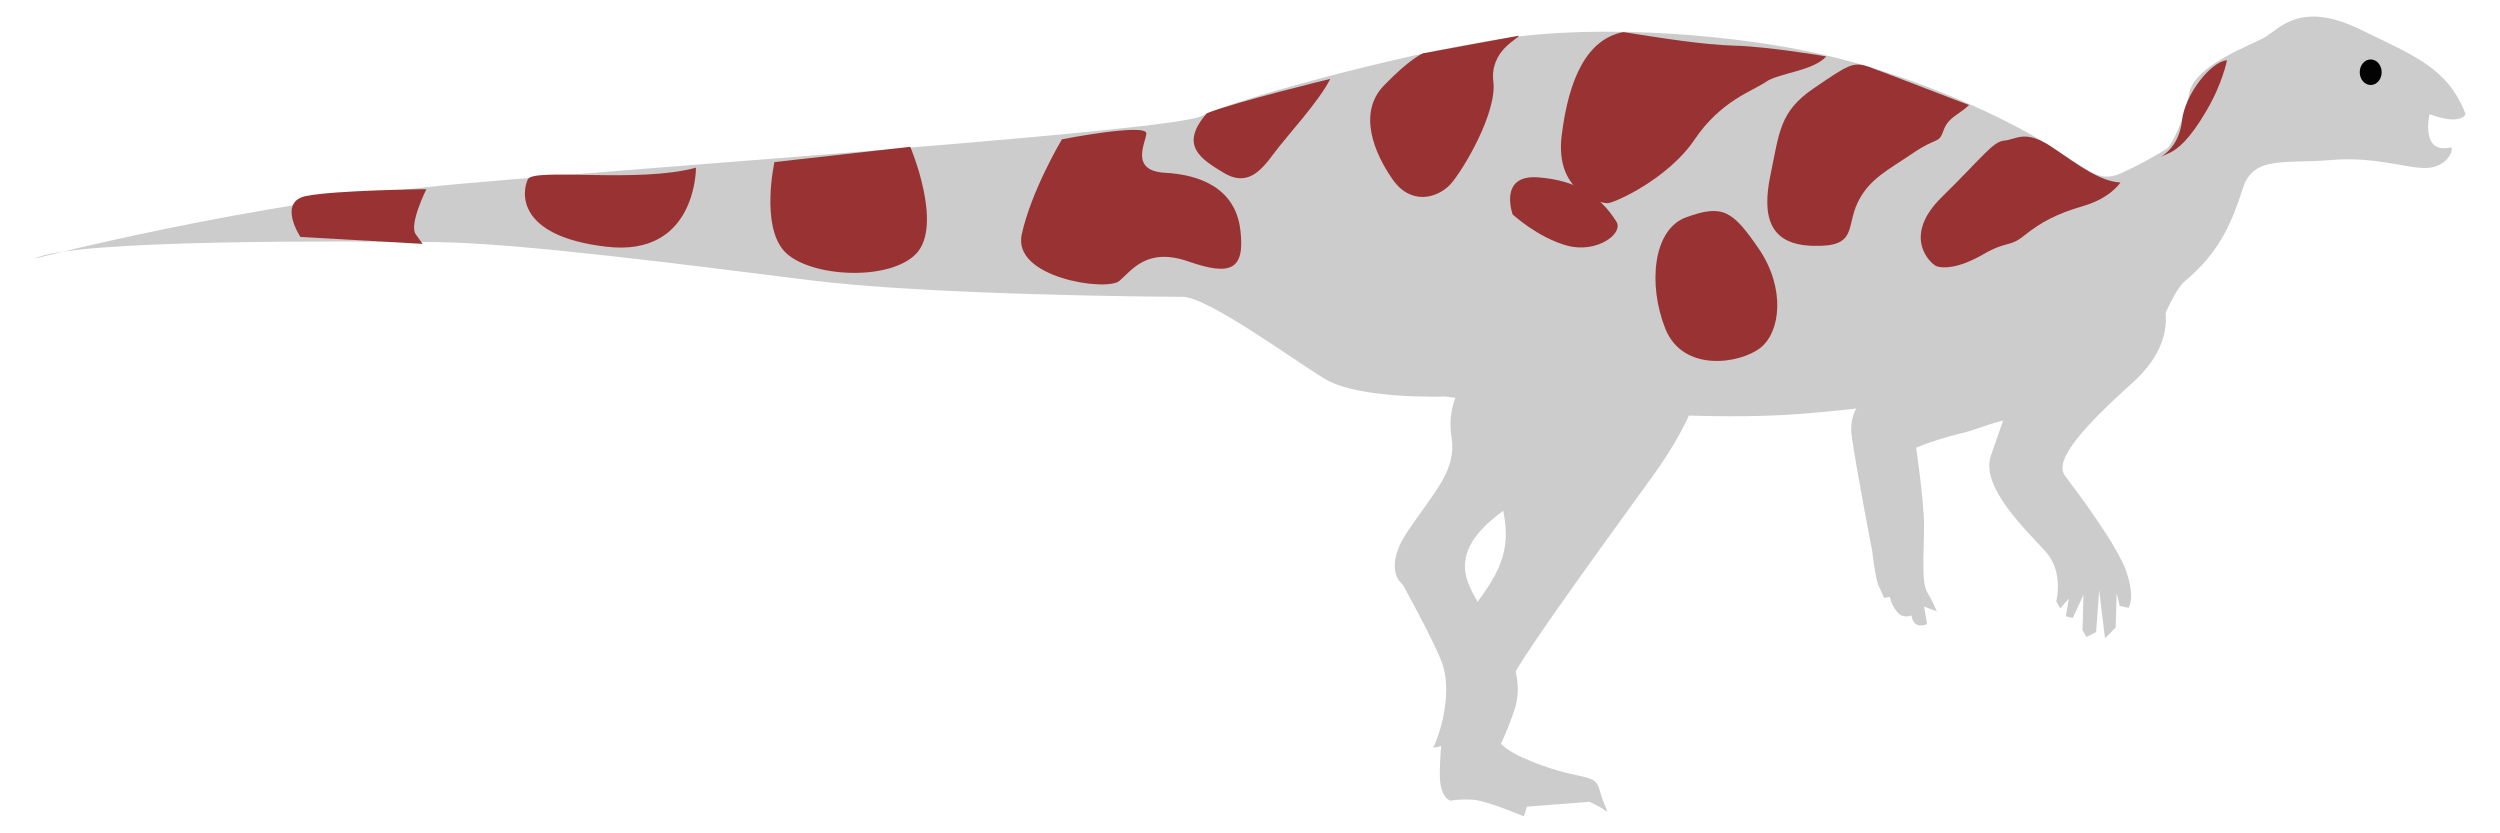 <?xml version="1.0" encoding="utf-8"?>
<!-- Generator: Adobe Illustrator 23.0.1, SVG Export Plug-In . SVG Version: 6.00 Build 0)  -->
<svg version="1.1" id="Layer_1" xmlns="http://www.w3.org/2000/svg" xmlns:xlink="http://www.w3.org/1999/xlink" x="0px" y="0px"
	 viewBox="0 0 1800 599.8" style="enable-background:new 0 0 1800 599.8;" xml:space="preserve">
<style type="text/css">
	.st0{fill:#CCCCCC;}
	.st1{fill:#993333;}
	.st2{fill:#030303;}
</style>
<title>trinisaura</title>
<path class="st0" d="M1527,124.8c-17.5,7.6-23.2-3.5-60.4-25.4c-37.2-21.7-97-47-155.4-60.4c-58.4-13.3-154.7-22.3-229.3-11.2
	S885,72.9,865.3,83.5s-376.4,35-531.1,48.6S24.8,186.3,24.8,186.3c26.1-14.2,227.8-12.7,289.1-12s184.3,16.9,268.7,27.4
	c84.5,10.7,250.6,12,268.7,12s78.1,44.2,102.6,59.1s86.5,12.7,86.5,12.7s157.6,19.7,253.2,12.7c95.7-7.2,184.9-26.9,223.7-34.6
	c38.7-7.7,38.7-42.9,54.9-60.4c27.4-22.5,35.2-45.1,42.9-68.3c7.7-23.2,30.9-16.8,63.2-19.7c32.4-2.8,55.6,6.6,69.6,5.7
	s19-12.7,16.9-14.9c-22.5,5.7-15.5-23.8-15.5-23.8s21,8.5,26,0c-12.7-32.4-34.4-41-76.6-61.3s-57.1-0.7-67.6,5.7
	c-10.5,6.1-51.3,20.3-54.9,40.7c-3.5,20.4-13.3,37.2-15.5,39.4C1549.8,113.5,1538.6,119.6,1527,124.8z"/>
<path class="st0" d="M1455.3,266.3c0,0-14.2,39.4-21.9,61.9c-7.7,22.5,26,54,39.4,68.9c13.4,14.9,7.7,35.9,7.7,35.9l2.8,5l6.3-7
	l-2.2,12.7l5,1.3l7.7-16.8l-0.7,25.4l2.8,5l7-3.5l2.2-30.2l4.2,34.6l7.7-7.7l0.7-24.7l2.2,9.2l6.3,1.3c0,0,5-6.3-1.3-25.4
	s-35.9-58.4-44.4-69.6c-8.5-11.4,14-35.8,49.2-67.6c35.2-31.8,20.3-61.3,20.3-61.3C1484.6,168,1455.3,266.3,1455.3,266.3z"/>
<path class="st0" d="M1508.9,234.5c1.3-2.2-0.7,4.1-9.2,26c-8.5,21.7-32.4,38.5-48.6,40.7c-16,2-25.4,7.7-40.7,11.2
	c-10.5,2.6-20.8,5.8-30.8,9.9c0,0,5.7,37.9,5.7,56.9c0,18.8-2,40,2.2,47c2.6,4.5,5,9.2,7,14l-9.2-3.5l2.2,12.7
	c-10.5,4.2-11.2-6.3-11.2-6.3s-6.3,2.9-10.6-2.8c-2.5-3-4.2-6.6-5-10.5l-4.2,0.7c-1-2.6-2.2-5.2-3.5-7.7c-2.8-5.7-5-26-5-26
	s-12-61.9-14.9-83.8c-2.6-21.7,15.5-32.4,18.4-33.7c2.8-1.5,42.9-7.9,61.9-24.7s-0.7-23.9-0.7-23.9
	C1481.1,184.1,1507.8,236,1508.9,234.5z"/>
<path class="st0" d="M990.9,165.1c0,0,6.3,15.3,24.7,40.7c18.4,25.4,61.9,42.9,61.9,42.9s-5.7,1.3-15.5,14s-20.6,28.9-16.9,52.1
	c3.7,23.2-11.2,37.9-30.9,66.7s-4.2,39.4-4.2,39.4s21.9,39.4,28.2,56.2c6.3,16.9,2.2,42.9-6.3,61.3c13.4-2,23.2-10.5,23.2-10.5
	c-2.1,7.8-3.8,15.8-5,23.8c-2.2,14.2,19.7,21.9,19.7,21.9s2.8,7.9,0.7-7c-2.2-14.9,7-17.7,19.7-54.9c12.7-37.4-24.5-66.3-33.7-93.7
	c-9.2-27.3,20.4-46.6,33.7-55.6s63.2-62.6,89.9-92.8c26.7-30.2-8.5-86.4-8.5-86.4C1158.3,84.1,990.9,165.1,990.9,165.1z"/>
<path class="st0" d="M1058.3,253.8c0,0,14.2,74.6,21.9,104.8c7.9,30.2,5,46.4-16.8,75.3c-21.7,28.7-27.3,110.3-26.7,125.8
	s7.7,16.8,7.7,16.8s5.7-1.3,16.2-0.7c10.5,0.8,36.6,12,36.6,12l2.2-7l45.1-3.5c0,0,7.7,3.5,11.2,6.3s-0.7-2.8-4.2-15.5
	s-15.5-5-54.9-22.5c-39.4-17.5-16.2-37.9-8.5-56.2c7.9-18.4,85.2-123.2,104.2-149.9c19-26.9,25.4-44.4,25.4-44.4
	C1201.2,197.5,1058.3,253.8,1058.3,253.8z"/>
<path class="st1" d="M1571,87c-2.2,19.7-15.5,26-15.5,26l6.3-2.8c6.3-2.8,14.7-9.8,26.7-30.2c12-20.4,14.9-36.6,14.9-36.6
	C1592.3,44.1,1573.2,67.4,1571,87z"/>
<path class="st1" d="M1477.8,106.2c-19.7-13.5-26-5.7-34.6-5c-8.5,0.7-15.6,11.8-45.1,40.7s-7.6,48.6-3.5,49.9s14.6,2,33-8.5
	c18.2-10.5,19-4.8,30.2-14c11.4-9,22.5-15.3,42.2-21c19.7-5.7,26.7-16.9,26.7-16.9C1512,130.5,1497.6,119.7,1477.8,106.2z"/>
<path class="st1" d="M1345.8,48.2c-11.8-4.2-15.3-1.3-40.1,15.5c-24.5,16.8-24.5,31.5-30.9,61.9s-0.9,50.8,30.9,51.4
	c31.7,0.9,23.4-13.4,31.7-30.9c8.3-17.5,22.5-23.9,40-35.9c17.7-12,18.4-6.3,21.9-16.2s11.4-11.4,18.4-18.4
	C1417.8,75.8,1357.9,52.6,1345.8,48.2z"/>
<path class="st1" d="M1266.6,179.5c19,28.2,15.5,59.7,0.7,71.1c-14.9,11.4-55.6,17.7-68.3-14c-12.5-31.5-9-71.3,14.9-80.1
	C1240.6,146.7,1247.6,151.8,1266.6,179.5z"/>
<path class="st1" d="M1107.5,127.7c-28.9-2.2-18.4,26.7-18.4,26.7s18.2,16.8,39.4,22.5s40.9-8.8,35.2-17.5
	C1152.6,141.9,1136.4,129.9,1107.5,127.7z"/>
<path class="st1" d="M1249.8,32.9c-24.1-0.6-54.3-5.7-81-9.8c-26,5-39.3,33-44.4,74.6c-5.1,41.6,28.2,48.6,33,48.6
	c4.8,0,43.6-17.5,62.6-45.7c19-28.2,42.2-35.2,51.4-41.6c9-6.4,34.4-7.9,43.5-18.4C1315,40.6,1273.6,33.6,1249.8,32.9z"/>
<path class="st1" d="M1024.6,38.4c0,0-9.2,3.5-28.2,23.2s-7,48.6,6.3,67.6s32.4,13.4,41.6,3.5c9-9.9,33.7-51.5,30.9-74
	c-2.6-22.5,18.4-30.9,18.4-33L1024.6,38.4z"/>
<path class="st1" d="M869,81.5c-20.4,23.2-4.2,33.1,12,42.9s26,0,36.1-13.8c10.1-13.6,32.2-37,40.7-53.8
	C957.8,56.8,890.9,73,869,81.5z"/>
<path class="st1" d="M764.6,100.3c0,0-21.9,36.5-28.9,68.3c-7.2,31.5,61.1,41.4,70.2,33.7s19.7-24.5,49.9-14s40.9,6.3,37.2-23.2
	s-28.9-39.4-54.3-40.7c-25.3-1.5-14-21.2-13.3-28.2C826.1,88.3,764.6,100.3,764.6,100.3z"/>
<path class="st1" d="M557.6,116.7c0,0-10.1,45.7,7.2,64.3s75.9,22.1,95.2,1.3c19-21-4.6-76.6-4.6-76.6L557.6,116.7z"/>
<path class="st1" d="M380.1,129c-4.2,8.5-9.2,40.9,56.2,48.6c65.4,7.9,64.8-56.9,64.8-56.9C460.4,132.1,384.5,120.7,380.1,129z"/>
<path class="st1" d="M220.5,141.1c-21,4.2-4.2,29.5-4.2,29.5l88,5l-5-7c-5-7,7.7-32.4,7.7-32.4S241.5,136.9,220.5,141.1z"/>
<ellipse class="st2" cx="1706.9" cy="52" rx="7.9" ry="9.2"/>
</svg>
